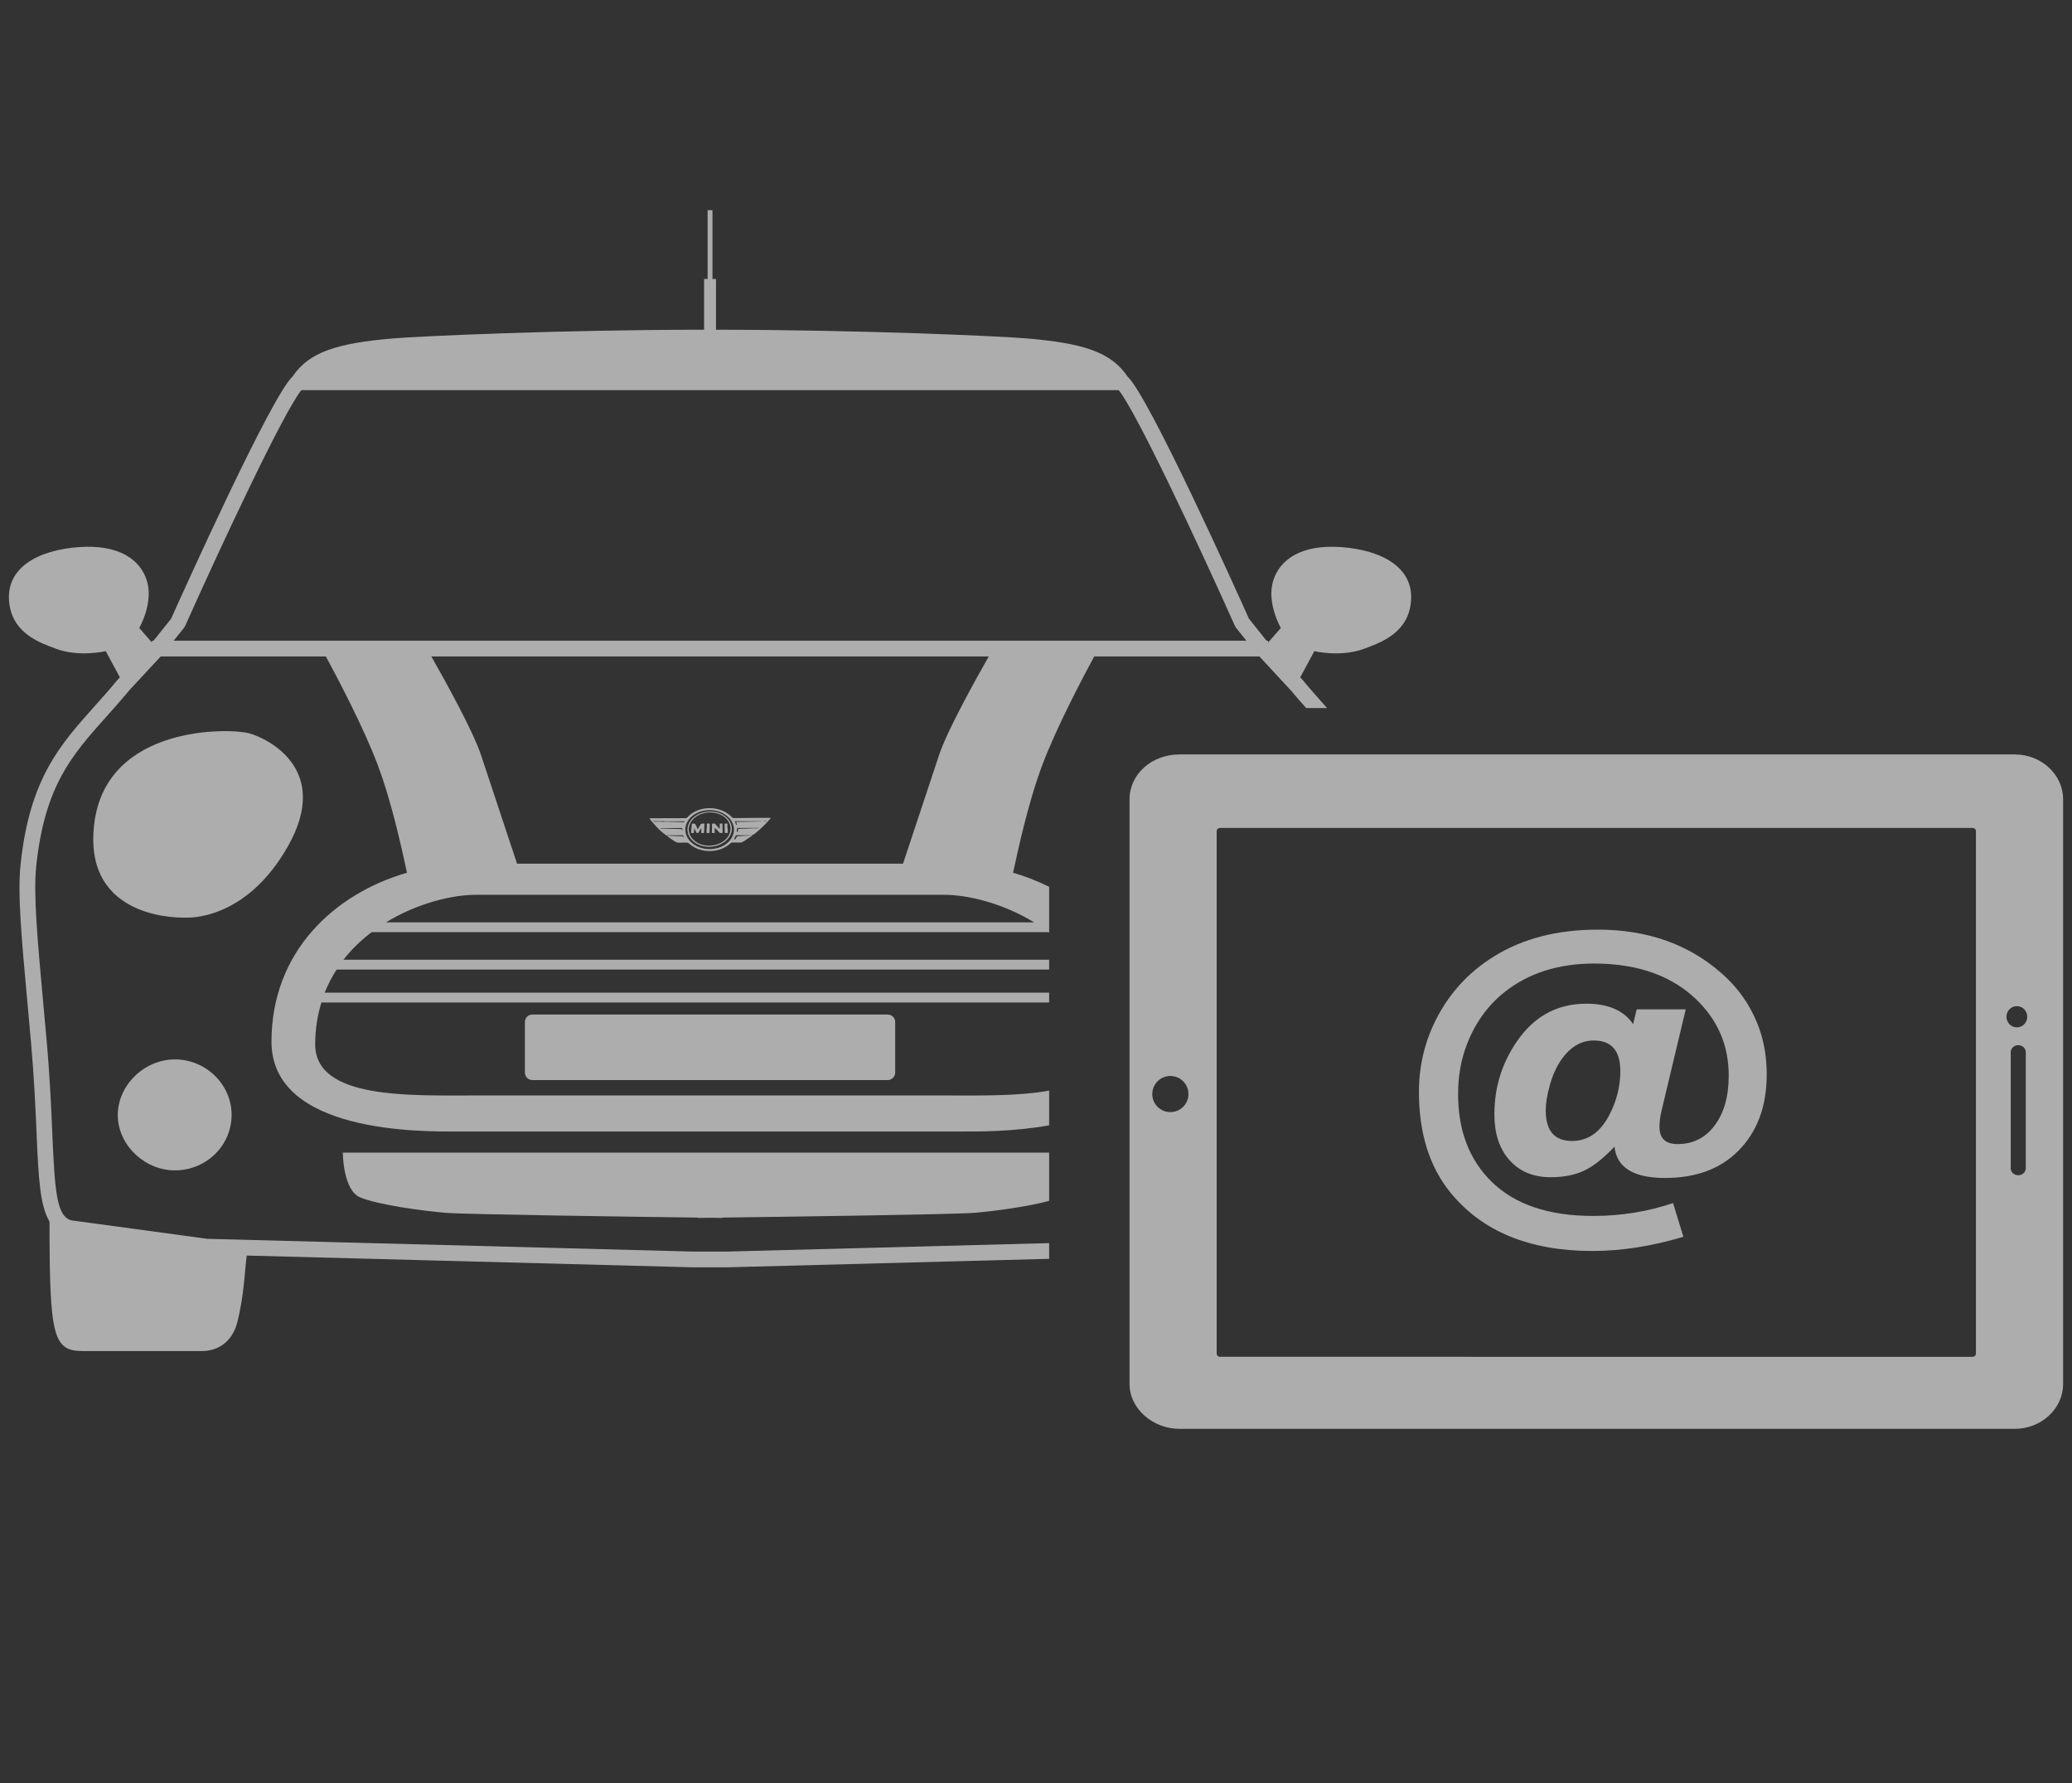 <?xml version="1.0" encoding="utf-8"?>
<!-- Generator: Adobe Illustrator 16.0.0, SVG Export Plug-In . SVG Version: 6.00 Build 0)  -->
<!DOCTYPE svg PUBLIC "-//W3C//DTD SVG 1.1//EN" "http://www.w3.org/Graphics/SVG/1.1/DTD/svg11.dtd">
<svg version="1.1" id="Layer_1" xmlns="http://www.w3.org/2000/svg" xmlns:xlink="http://www.w3.org/1999/xlink" x="0px" y="0px"
	 width="316.176px" height="272.059px" viewBox="0 0 316.176 272.059" enable-background="new 0 0 316.176 272.059"
	 xml:space="preserve">
<rect x="0" y="0" width="316.176" height="272.059" fill="#333333" stroke="none"/>
<g>
	<g>
		<g>
			<g>
				<g>
					<rect x="0" y="0" fill="none" width="316.176" height="272.059"/>
				</g>
			</g>
		</g>
	</g>
	<g opacity="0.6">
		<path fill="#FFFFFF" d="M246.361,174.953c-1.499,1.578-2.889,2.725-4.156,3.414c-1.538,0.834-3.394,1.245-5.562,1.245
			c-2.731,0-4.871-0.916-6.413-2.736c-1.468-1.703-2.193-3.987-2.193-6.865c0-4.451,1.346-8.433,4.035-11.941
			c2.557-3.294,5.892-4.934,10.009-4.934c3.331,0,5.712,1.042,7.13,3.119l0.535-2.259h7.488l-3.715,15.576
			c-0.193,0.821-0.29,1.619-0.29,2.374c0,1.737,0.915,2.61,2.763,2.61c2.336,0,4.222-0.934,5.643-2.824
			c1.45-1.92,2.159-4.467,2.159-7.639c0-4.335-1.487-8.045-4.482-11.139c-3.836-3.967-9.212-5.944-16.075-5.944
			c-5.426,0-9.984,1.459-13.669,4.366c-2.652,2.125-4.604,4.897-5.853,8.316c-0.816,2.203-1.215,4.624-1.215,7.26
			c0,5.547,1.703,9.995,5.106,13.341c3.552,3.483,8.72,5.227,15.507,5.227c4.201,0,8.274-0.649,12.189-1.963l1.573,5.146
			c-4.83,1.439-9.462,2.163-13.871,2.163c-9.61,0-16.845-2.981-21.696-8.942c-3.193-3.939-4.784-9.053-4.784-15.335
			c0-4.449,1.115-8.578,3.327-12.361c2.02-3.447,4.729-6.216,8.147-8.319c4.376-2.716,9.653-4.073,15.827-4.073
			c7.524,0,13.82,2.213,18.845,6.634c2.697,2.351,4.642,5.216,5.829,8.585c0.729,2.097,1.094,4.393,1.094,6.896
			c0,4.896-1.473,8.797-4.396,11.699c-2.736,2.718-6.442,4.076-11.119,4.076C249.275,179.73,246.698,178.136,246.361,174.953z
			 M243.187,158.751c-1.904,0-3.535,0.963-4.902,2.88c-0.775,1.094-1.376,2.432-1.812,4.015c-0.395,1.449-0.601,2.7-0.601,3.771
			c0,3.114,1.34,4.665,4.017,4.665c2.394,0,4.273-1.294,5.646-3.891c1.148-2.172,1.719-4.428,1.719-6.773
			C247.256,160.309,245.903,158.751,243.187,158.751z"/>
		<path fill="#FFFFFF" d="M307.459,115.109H179.961c-4.277,0-7.598,3.075-7.598,6.816v89.26c0,3.736,3.561,6.816,7.598,6.816
			h127.498c4.032,0,7.359-3.08,7.359-6.816v-89.26C314.819,118.183,311.491,115.109,307.459,115.109z M178.591,169.678
			c-1.524,0-2.76-1.229-2.76-2.755c0-1.521,1.235-2.757,2.76-2.757c1.521,0,2.757,1.235,2.757,2.757
			C181.348,168.448,180.113,169.678,178.591,169.678z M301.516,206.563c0,0.225-0.232,0.441-0.47,0.441v0.007H186.133
			c-0.231,0-0.475-0.224-0.475-0.448v-79.804c0-0.214,0.243-0.437,0.475-0.437h114.913c0.241,0,0.47,0.223,0.47,0.437V206.563z
			 M309.123,178.25c0,0.591-0.517,1.059-1.148,1.059c-0.637,0-1.148-0.475-1.148-1.059V160.53c0-0.596,0.516-1.066,1.148-1.066
			c0.632,0,1.148,0.479,1.148,1.066V178.25z M307.76,156.748c-0.877,0-1.586-0.727-1.586-1.621c0-0.896,0.709-1.618,1.586-1.618
			s1.588,0.723,1.588,1.618C309.348,156.022,308.637,156.748,307.76,156.748z"/>
		<g>
			<path fill="#FFFFFF" d="M26.774,161.639c-4.872-0.043-9.003,4.138-8.796,8.849c0.222,4.483,4.348,8.219,8.955,8.075
				c4.729-0.136,8.441-3.92,8.409-8.536C35.3,165.465,31.457,161.679,26.774,161.639z"/>
			<path fill="#FFFFFF" d="M38.05,111.89c-2.924-0.823-21.801-1.352-23.666,13.767c-1.869,15.113,13.952,14.342,13.952,14.342
				s9.074,0.704,15.631-10.936C50.529,117.423,40.974,112.718,38.05,111.89z"/>
			<path fill="#FFFFFF" d="M113.97,124.803c-0.675,0.009-1.356,0-2.034,0.009c-0.105,0-0.175-0.042-0.243-0.111l0.003,0.004
				c-0.757-0.85-1.996-1.401-3.405-1.401c-1.494,0-2.788,0.62-3.525,1.548c0.025-0.034,0.041-0.072,0.065-0.103
				c-0.073,0.031-0.145,0.079-0.22,0.079c-1.833,0.003-3.668,0.011-5.502,0.017c0.093,0.225,0.274,0.4,0.43,0.582
				c0.442,0.514,0.888,1.017,1.404,1.462c0.093,0.083,0.194,0.158,0.294,0.236c0.01,0.01,0.022,0.02,0.033,0.033
				c0.01-0.003,0.018,0,0.018,0.007c0.103,0.072,0.208,0.13,0.271,0.241c0,0.006,0.006,0.015,0.021,0.015
				c0.052,0.002,0.09,0.026,0.124,0.061c0.013,0,0.031,0,0.045,0.008c0.031-0.083,0.105-0.048,0.158-0.048c0.712,0,1.431,0,2.144,0
				c0.22,0,0.285,0.08,0.269,0.354c-0.049-0.189-0.174-0.189-0.307-0.2c-0.72-0.042-1.442-0.031-2.162-0.106
				c-0.031,0-0.05,0.006-0.069,0.031c0.352,0.334,0.785,0.574,1.181,0.855c0.216,0.152,0.439,0.207,0.711,0.196
				c0.386-0.016,0.774-0.003,1.162-0.006c0.098,0,0.173,0.017,0.246,0.081c0.025,0.025,0.055,0.042,0.078,0.067
				c0.761,0.691,1.873,1.136,3.13,1.136c1.326,0,2.497-0.501,3.261-1.267c0.161-0.042,0.337-0.045,0.529-0.034
				c0.21,0.021,0.426-0.011,0.641,0.008c0.317,0.026,0.577-0.057,0.829-0.231c0.371-0.265,0.756-0.506,1.138-0.761
				c0.029-0.02,0.063-0.027,0.108-0.042c-0.156-0.126-0.272-0.033-0.375-0.041c-0.59,0.03-1.175,0.072-1.761,0.097
				c-0.166,0.006-0.245,0.051-0.296,0.199c-0.059,0.159-0.128,0.33-0.373,0.257c0,0.004,0,0.004-0.004,0.008
				c0.119-0.183,0.21-0.374,0.284-0.574c0.027-0.015,0.055-0.036,0.093-0.036c0.688,0,1.369,0.008,2.058,0.008
				c0.339,0.054,0.58-0.104,0.826-0.304c0.808-0.66,1.562-1.368,2.229-2.156c0.052-0.059,0.126-0.107,0.109-0.2
				c-0.787,0-1.578,0-2.365,0.003C114.804,124.791,114.386,124.803,113.97,124.803z M104.126,126.765
				c0-0.302-0.22-0.274-0.444-0.278c-0.932-0.023-1.868-0.052-2.799-0.075c-0.031,0-0.073,0.01-0.087-0.059
				c0.066,0,0.127-0.008,0.193-0.008c0.976-0.006,1.954,0,2.931-0.011c0.138,0,0.201,0.039,0.224,0.115
				c-0.003,0.042-0.018,0.084-0.018,0.127c0,0.069,0.021,0.134,0.031,0.21C104.141,126.776,104.126,126.769,104.126,126.765z
				 M104.415,125.403c-0.024,0.007-0.026,0.038-0.058,0.038c-0.305-0.01-0.607-0.017-0.913-0.031
				c-0.676-0.013-1.354-0.028-2.032-0.048c-0.021,0.014-0.048,0.042-0.069,0.035c-0.547-0.083-1.093-0.011-1.641-0.039
				c-0.021,0-0.039-0.013-0.059-0.017c-0.003-0.054,0.035-0.063,0.066-0.063c0.543,0,1.085,0,1.628,0
				c0.022,0,0.048,0.021,0.071,0.031c0.933-0.002,1.867-0.006,2.804-0.006c0.051,0,0.1-0.004,0.148,0
				c0.029,0.003,0.061,0,0.09,0.006C104.436,125.341,104.429,125.375,104.415,125.403z M108.291,129.548
				c-2.048,0-3.713-1.33-3.713-2.972c0-1.641,1.665-2.973,3.713-2.973c2.046,0,3.708,1.332,3.708,2.973
				C112,128.218,110.338,129.548,108.291,129.548z M115.048,126.376c-0.747,0.028-1.497,0.059-2.244,0.083
				c-0.138,0.004-0.21,0.011-0.199,0.176c0,0.089,0.082,0.273-0.11,0.273c-0.045,0-0.066-0.012-0.09-0.026
				c0.019-0.103,0.041-0.201,0.041-0.306c0-0.024-0.001-0.042-0.001-0.064c0.005-0.142,0.058-0.186,0.312-0.186
				c0.76-0.003,1.526-0.007,2.292-0.007c0.258-0.021,0.527-0.028,0.786,0c0.002,0.016,0.002,0.027,0.002,0.027
				C115.578,126.353,115.31,126.401,115.048,126.376z M117.098,125.252c-0.273,0.13-0.536,0.035-0.801,0
				C116.563,125.252,116.831,125.252,117.098,125.252z M116.2,125.32c-0.418,0.015-0.841,0.027-1.256,0.038
				c-0.825,0.018-1.649,0.035-2.478,0.045c-0.13,0.007-0.165,0.032-0.1,0.144c0.035,0.058,0.05,0.121,0.078,0.186
				c0.005,0.036,0.051,0.089-0.032,0.107c-0.062,0.011-0.086-0.024-0.1-0.071c-0.026-0.062-0.051-0.138-0.076-0.204
				c0.003,0.018,0.003,0.041,0.011,0.059c-0.015-0.041-0.031-0.09-0.049-0.13c0.004,0.016,0.021,0.03,0.028,0.048
				c-0.028-0.084-0.058-0.166-0.093-0.254c1.362,0,2.713,0,4.067,0C116.2,125.299,116.2,125.309,116.2,125.32z"/>
			<path fill="#FFFFFF" d="M106.91,125.781c-0.141,0.234-0.283,0.478-0.431,0.72c-0.023-0.018-0.031-0.025-0.034-0.031
				c-0.079-0.165-0.16-0.332-0.236-0.502c-0.143-0.321-0.143-0.317-0.504-0.304c-0.101,0-0.128,0.028-0.138,0.118
				c-0.028,0.389-0.072,0.771-0.107,1.156c-0.002,0.068-0.054,0.187,0.09,0.151c0.116-0.021,0.317,0.124,0.333-0.124
				c0.019-0.193,0.039-0.384,0.053-0.579c0.014,0,0.026,0,0.035,0c0.088,0.195,0.178,0.39,0.261,0.585
				c0.027,0.069,0.052,0.132,0.152,0.124c0.102-0.006,0.185,0.003,0.237-0.107c0.086-0.18,0.196-0.348,0.296-0.519
				c0.016-0.027,0.023-0.083,0.079-0.062c0.055,0.01,0.038,0.062,0.038,0.096c-0.007,0.146-0.011,0.29-0.025,0.435
				c-0.006,0.082-0.022,0.187,0.125,0.151c0.104-0.024,0.296,0.116,0.302-0.132c0.015-0.385,0.035-0.771,0.052-1.152
				c0.004-0.045,0.025-0.099-0.017-0.134C107.385,125.602,106.97,125.684,106.91,125.781z M107.012,126.386
				c-0.01-0.006-0.02-0.014-0.031-0.023c0.011-0.019,0.021-0.031,0.031-0.052c0.011,0.011,0.027,0.023,0.025,0.027
				C107.031,126.36,107.023,126.373,107.012,126.386z"/>
			<path fill="#FFFFFF" d="M109.996,125.657c-0.086-0.014-0.181-0.023-0.171,0.117c0.009,0.221,0,0.44,0,0.712
				c-0.249-0.275-0.464-0.506-0.672-0.746c-0.126-0.146-0.299-0.09-0.444-0.073c-0.102,0.014-0.044,0.148-0.05,0.223
				c-0.015,0.346-0.011,0.696-0.028,1.044c-0.006,0.127,0.024,0.19,0.165,0.161c0.107-0.021,0.286,0.079,0.265-0.151
				c-0.01-0.216,0-0.433,0-0.655c0.258,0.228,0.474,0.445,0.664,0.686c0.134,0.17,0.31,0.106,0.471,0.113
				c0.068,0,0.063-0.055,0.063-0.101c-0.007-0.407-0.015-0.814-0.018-1.22C110.237,125.574,110.083,125.674,109.996,125.657z"/>
			<path fill="#FFFFFF" d="M110.933,127.095c0.085-0.006,0.117-0.031,0.117-0.118c-0.01-0.196-0.004-0.392-0.004-0.591
				c-0.013,0-0.027,0-0.041,0c0-0.2,0-0.399,0-0.605c0-0.23-0.189-0.104-0.289-0.13c-0.117-0.028-0.152,0.027-0.152,0.137
				c0.018,0.339,0.018,0.682,0.028,1.021C110.598,127.124,110.598,127.124,110.933,127.095z"/>
			<path fill="#FFFFFF" d="M107.867,125.788c0.003,0.207,0,0.407,0,0.612c-0.018,0-0.03,0-0.044,0c0,0.186,0.01,0.375-0.008,0.565
				c-0.004,0.106,0.032,0.14,0.138,0.13c0.055-0.006,0.113-0.006,0.169,0c0.096,0.01,0.14-0.014,0.144-0.124
				c0.004-0.391,0.019-0.785,0.035-1.176c0.007-0.114-0.039-0.161-0.152-0.138C108.046,125.684,107.86,125.558,107.867,125.788z"/>
			<path fill="#FFFFFF" d="M108.472,123.814c-0.863,0-1.583,0.185-2.229,0.587c-1.765,1.103-1.785,3.199-0.042,4.264
				c1.371,0.842,3.393,0.663,4.577-0.394c1.188-1.058,1.194-2.628-0.003-3.632C110.096,124.068,109.284,123.826,108.472,123.814z
				 M110.371,128.365c-0.634,0.438-1.417,0.671-2.202,0.657c-0.801-0.013-1.534-0.218-2.154-0.709
				c-1.225-0.983-1.221-2.545-0.004-3.558c1.153-0.959,3.032-1.072,4.305-0.261C111.834,125.457,111.862,127.337,110.371,128.365z"
				/>
			<path fill="#FFFFFF" d="M81.239,164.788h54.22c0.632,0,1.143-0.512,1.143-1.141v-7.716c0-0.634-0.511-1.14-1.143-1.14h-54.22
				c-0.632,0-1.143,0.506-1.143,1.14v7.716C80.095,164.277,80.606,164.788,81.239,164.788z"/>
		</g>
		<path fill="#FFFFFF" d="M160.093,189.665l-49.139,1.291h-2.548h-0.115h-2.548l-74.12-1.945l-20.701-2.814
			c-2.288-0.555-2.552-4.439-2.935-13.185c-0.165-3.87-0.371-8.687-0.883-14.393l-0.491-5.418
			c-0.921-10.13-1.531-16.816-1.079-21.087c1.294-12.252,5.45-16.903,10.717-22.79c1.151-1.291,2.345-2.625,3.515-4.043l4.755-5.123
			h25.207c1.804,3.328,5.75,10.828,7.879,16.463c2.278,6.032,3.838,13.536,4.498,16.533c-11.124,3.221-20.677,12.073-20.677,25.772
			c0,14.062,23.13,13.711,28.221,13.711c3.929,0,73.472,0,77.402,0c2.153,0,7.546,0.051,13.043-0.942v-5.298
			c-4.847,0.887-10.948,0.739-16.017,0.739c-6.919,0-64.538,0-71.46,0c-10.174,0-24.519,0.599-24.519-7.8
			c0-2.333,0.357-4.445,0.946-6.381h111.05v-1.5H49.549c0.496-1.267,1.119-2.436,1.82-3.53h108.724v-1.5H52.413
			c1.255-1.616,2.718-3.006,4.293-4.201h103.28c0.039,0.028,0.068,0.062,0.106,0.094v-7.016c-1.765-0.875-3.605-1.597-5.501-2.148
			c0.66-2.993,2.216-10.501,4.497-16.533c2.13-5.635,6.077-13.136,7.88-16.463h25.207l4.755,5.123
			c0.795,0.963,1.593,1.852,2.389,2.75h3.185c-0.09-0.104-0.18-0.204-0.271-0.306c-1.13-1.267-2.307-2.582-3.495-4.027l-0.332-0.35
			l2.154-4c0,0,4.069,0.976,7.674-0.391c2.319-0.877,6.307-2.236,7-6.589c0.919-5.767-4.441-8.459-10.598-8.896
			c-6.155-0.437-9.385,1.96-10.359,5.145c-1.038,3.412,1.174,7.194,1.174,7.194l-1.951,2.231v-0.285h-0.234l-2.684-3.362
			c-1.826-4.083-15.287-33.976-18.536-36.952c-2.528-3.794-6.937-5.081-15.245-5.8c-4.184-0.365-25.807-1.328-47.545-1.336v-7.742
			h-0.537V32.061h-0.313h-0.115h-0.313v10.503h-0.537v7.742c-21.74,0.008-43.361,0.972-47.545,1.336
			c-8.309,0.719-12.717,2.006-15.245,5.8c-3.251,2.976-16.709,32.87-18.536,36.952l-2.684,3.362h-0.233v0.285l-1.952-2.231
			c0,0,2.212-3.782,1.17-7.194c-0.971-3.185-4.2-5.582-10.355-5.145c-6.157,0.437-11.518,3.129-10.599,8.896
			c0.695,4.353,4.682,5.712,7.001,6.589c3.6,1.367,7.674,0.391,7.674,0.391l2.154,4l-0.331,0.35
			c-1.189,1.446-2.366,2.76-3.496,4.027c-5.337,5.962-9.946,11.112-11.319,24.136c-0.48,4.508,0.11,10.925,1.079,21.561l0.493,5.415
			c0.501,5.647,0.708,10.436,0.873,14.278c0.283,6.568,0.507,10.854,1.966,13.259c0,17.651,0.563,19.762,5.11,19.762
			c6.159,0,15.665,0,18.157,0c2.492,0,4.655-1.461,5.401-4.436c1.062-4.233,1.134-8.086,1.428-10.135l68.062,1.794h2.578h0.115
			h2.577l49.11-1.294V189.665z M157.799,140.724H58.898c4.762-2.91,10.085-4.201,13.718-4.201c3.235,0,68.23,0,71.46,0
			C147.713,136.523,153.034,137.814,157.799,140.724z M65.82,100.158h85.06c-1.973,3.465-6.339,11.295-7.571,15.004
			c-1.318,3.979-4.445,13.393-5.511,16.609c-14.52,0-44.379,0-58.9,0c-1.066-3.216-4.194-12.63-5.511-16.609
			C72.155,111.453,67.792,103.623,65.82,100.158z M28.088,95.778l0.157-0.262c5.8-12.965,15.066-32.689,17.739-35.988h62.307h0.115
			h62.305c2.675,3.299,11.94,23.023,17.741,35.988l0.157,0.262l1.588,1.979H26.499L28.088,95.778z"/>
		<path fill="#FFFFFF" d="M160.093,175.859h-49.839h-3.815H52.314c0,0,0,5.761,2.679,6.848c2.669,1.088,9.27,2.026,13.011,2.335
			c3.016,0.252,28.617,0.601,38.434,0.727v0.052c0,0,0.7-0.01,1.905-0.024c1.213,0.015,1.91,0.024,1.91,0.024v-0.052
			c9.818-0.126,35.423-0.475,38.438-0.727c3.135-0.259,8.248-0.961,11.402-1.822V175.859z"/>
	</g>
</g>
</svg>
